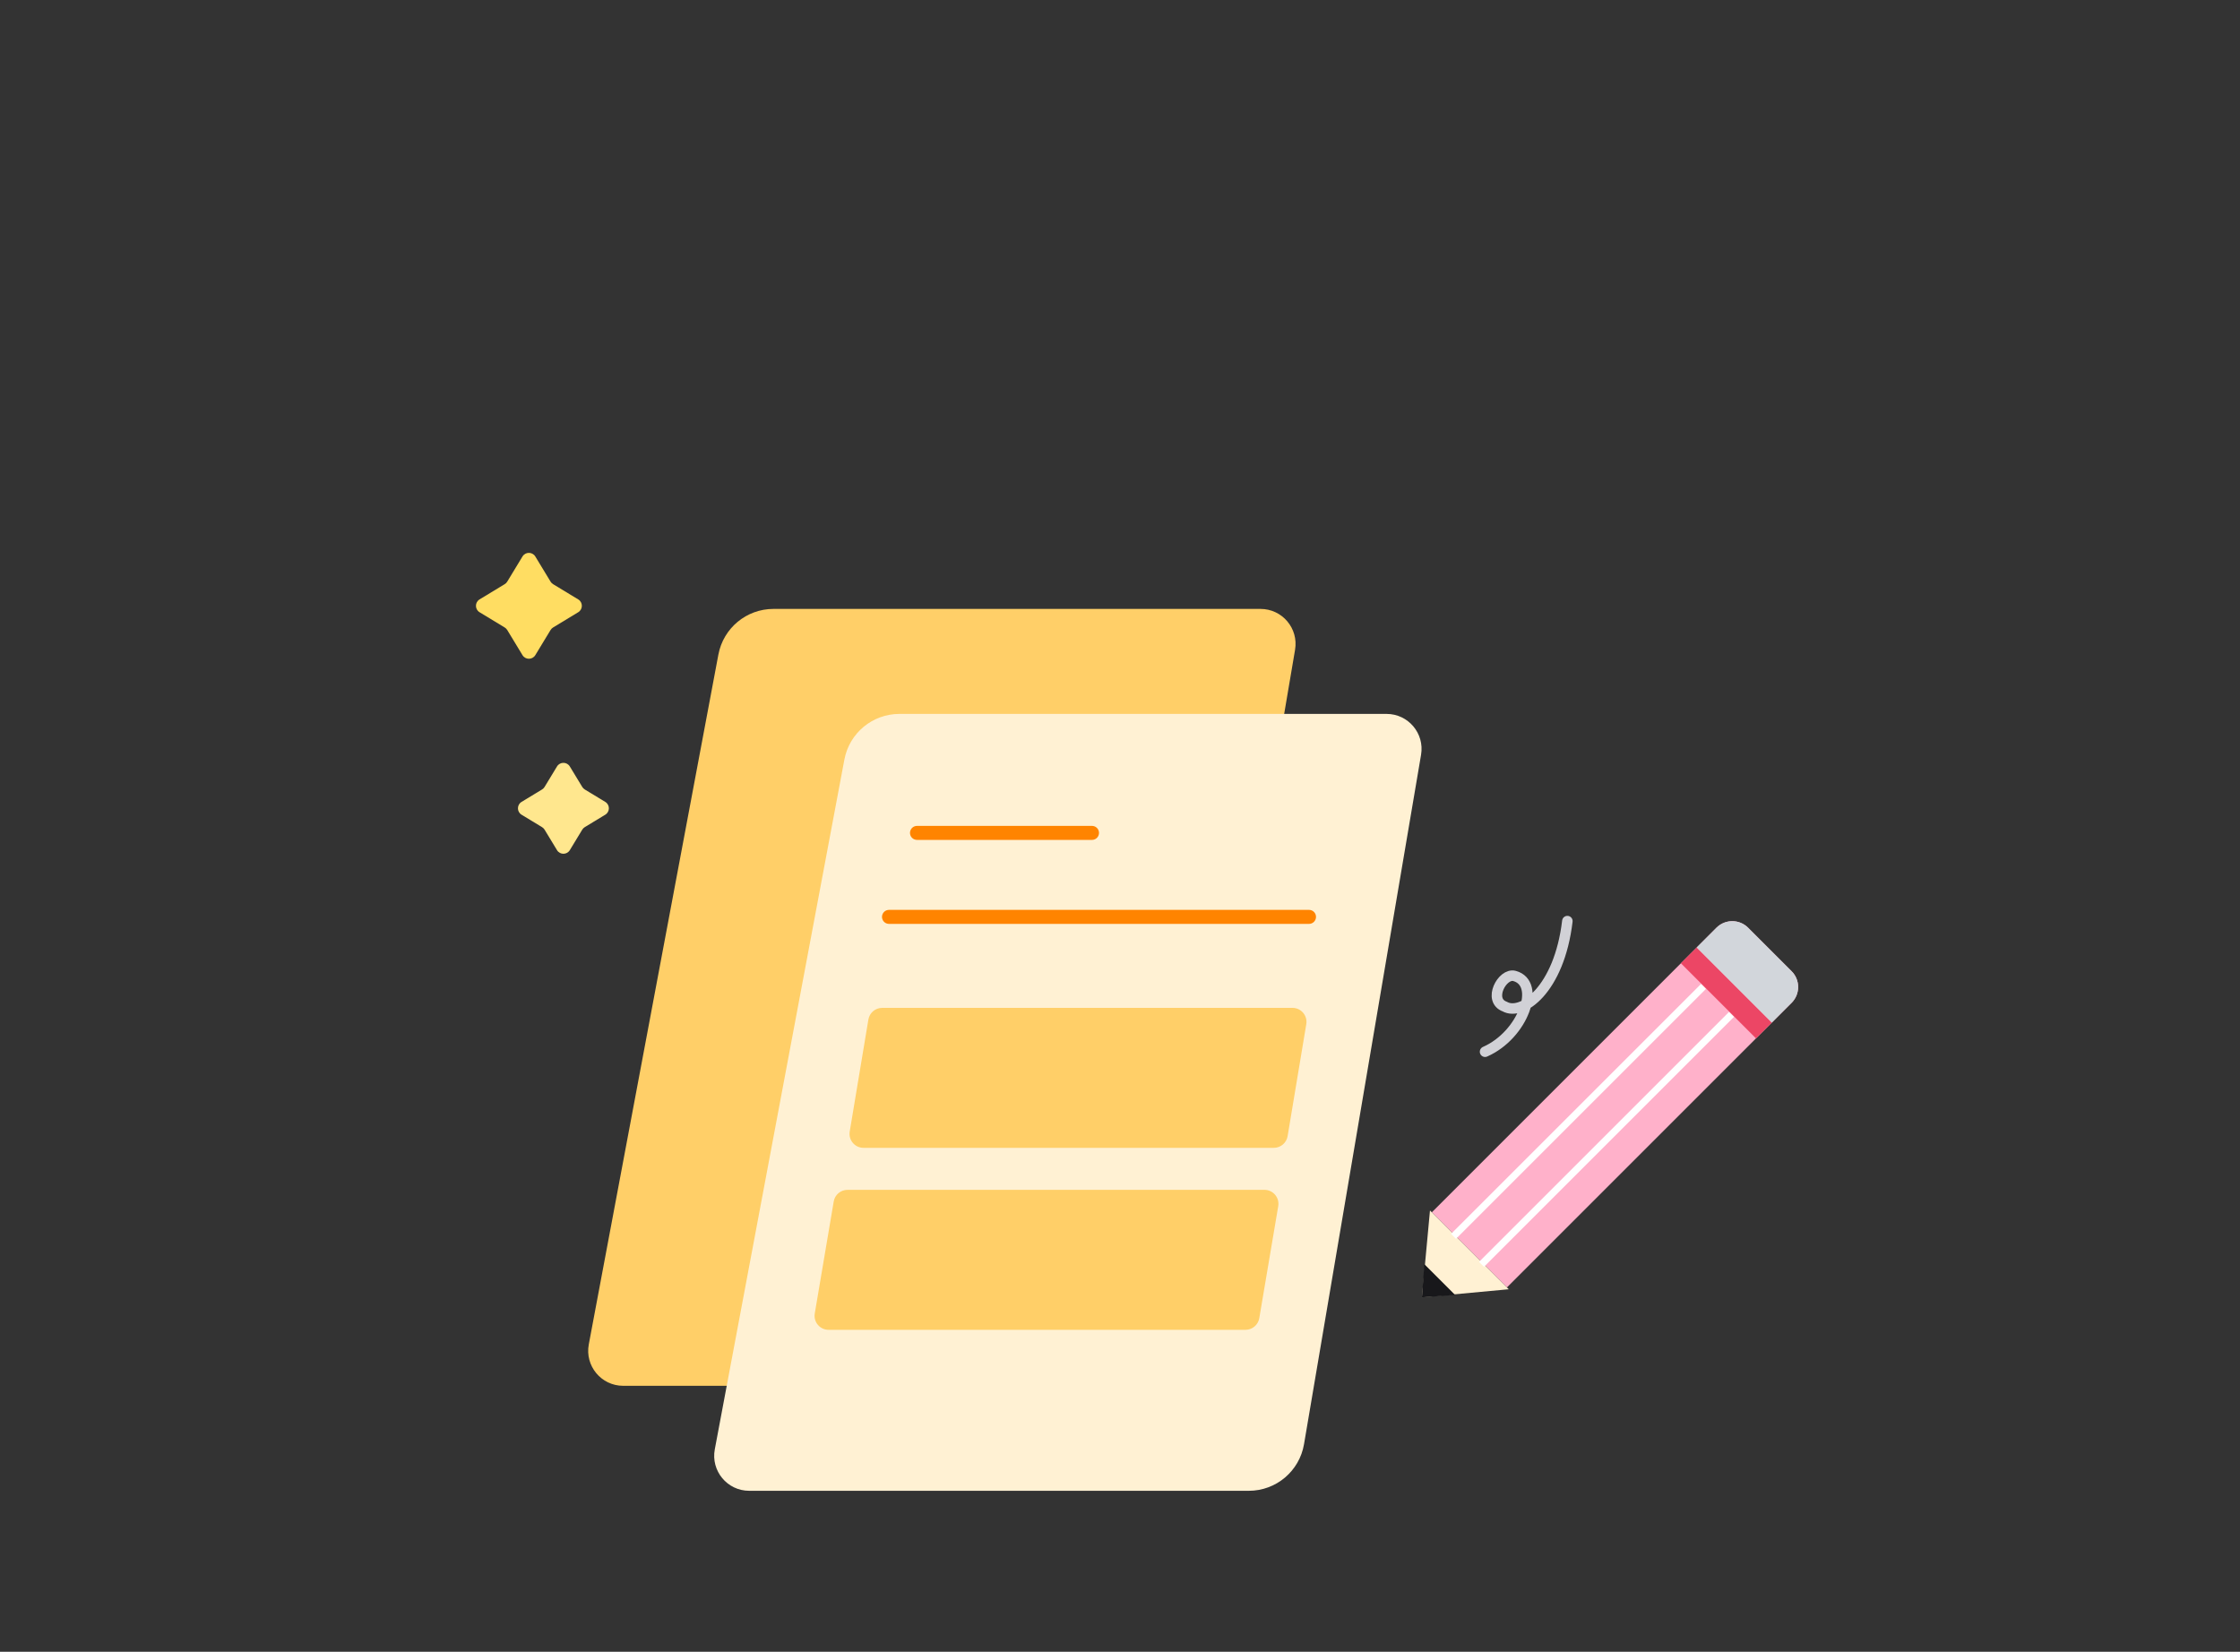 <svg width="320" height="236" viewBox="0 0 320 236" fill="none" xmlns="http://www.w3.org/2000/svg">
<rect x="0" y="0" width="320" height="236" fill="#333333" stroke="none"/>
<path d="M84.113 192.077L102.626 93.523C103.336 89.74 106.64 87 110.488 87H180.08C183.176 87 185.527 89.785 185.009 92.837L168.289 191.339C167.636 195.185 164.304 198 160.402 198H89.027C85.895 198 83.534 195.154 84.113 192.077Z" fill="#FFCF68"/>
<path d="M102.113 207.077L120.626 108.523C121.336 104.74 124.64 102 128.488 102H198.08C201.176 102 203.527 104.785 203.009 107.837L186.289 206.339C185.636 210.185 182.304 213 178.402 213H107.027C103.895 213 101.535 210.154 102.113 207.077Z" fill="#FFF1D3"/>
<path d="M131 119H156" stroke="#FF8400" stroke-width="2" stroke-linecap="round"/>
<path d="M127 131H187" stroke="#FF8400" stroke-width="2" stroke-linecap="round"/>
<path d="M124.055 145.671C124.216 144.707 125.05 144 126.028 144H184.639C185.875 144 186.815 145.11 186.612 146.329L183.945 162.329C183.784 163.293 182.95 164 181.972 164H123.361C122.125 164 121.185 162.89 121.388 161.671L124.055 145.671Z" fill="#FFCF68"/>
<path d="M119.102 171.666C119.265 170.704 120.098 170 121.074 170H180.633C181.871 170 182.812 171.113 182.605 172.334L179.898 188.334C179.735 189.296 178.902 190 177.926 190H118.367C117.129 190 116.188 188.887 116.395 187.666L119.102 171.666Z" fill="#FFCF68"/>
<path d="M245.209 132.549C246.457 131.302 248.48 131.302 249.728 132.549L255.941 138.762C257.189 140.01 257.189 142.033 255.941 143.281L215.274 183.948L204.543 173.216L245.209 132.549Z" fill="#FFB1CA"/>
<path d="M203.13 185.358L215.533 184.205L204.283 172.955L203.13 185.358Z" fill="#FFF1D3"/>
<path d="M203.131 185.361L207.873 185.02L203.471 180.618L203.131 185.361Z" fill="#18181B"/>
<rect x="242.386" y="135.373" width="15.177" height="3.195" transform="rotate(45 242.386 135.373)" fill="#EC4665"/>
<path d="M245.209 132.549C246.457 131.302 248.48 131.302 249.728 132.549L255.941 138.762C257.189 140.01 257.189 142.033 255.941 143.281L253.117 146.105L242.385 135.373L245.209 132.549Z" fill="#D2D6DB"/>
<path d="M74.642 79.507C75.059 78.821 76.055 78.821 76.472 79.507L78.652 83.102C78.741 83.249 78.865 83.373 79.012 83.462L82.606 85.642C83.293 86.059 83.293 87.055 82.606 87.472L79.012 89.652C78.865 89.741 78.741 89.865 78.652 90.012L76.472 93.606C76.055 94.293 75.059 94.293 74.642 93.606L72.462 90.012C72.373 89.865 72.249 89.741 72.102 89.652L68.507 87.472C67.821 87.055 67.821 86.059 68.507 85.642L72.102 83.462C72.249 83.373 72.373 83.249 72.462 83.102L74.642 79.507Z" fill="#FFDD62"/>
<path d="M79.573 109.507C79.989 108.821 80.985 108.821 81.402 109.507L83.179 112.436C83.268 112.583 83.391 112.707 83.538 112.796L86.467 114.573C87.154 114.989 87.154 115.985 86.467 116.402L83.538 118.179C83.391 118.268 83.268 118.391 83.179 118.538L81.402 121.467C80.985 122.154 79.989 122.154 79.573 121.467L77.796 118.538C77.707 118.391 77.583 118.268 77.436 118.179L74.507 116.402C73.821 115.985 73.821 114.989 74.507 114.573L77.436 112.796C77.583 112.707 77.707 112.583 77.796 112.436L79.573 109.507Z" fill="#FFE78E"/>
<path d="M212.151 150.267C217.617 147.858 220.217 140.502 216.36 139.441C214.613 138.96 212.493 142.919 214.976 143.82C217.404 145.19 222.743 141.432 223.909 131.604" stroke="#D1D1D6" stroke-width="1.5" stroke-linecap="round" stroke-linejoin="round"/>
<line x1="207.646" y1="176.646" x2="243.355" y2="140.938" stroke="white"/>
<line x1="211.646" y1="180.646" x2="247.355" y2="144.938" stroke="white"/>
</svg>
